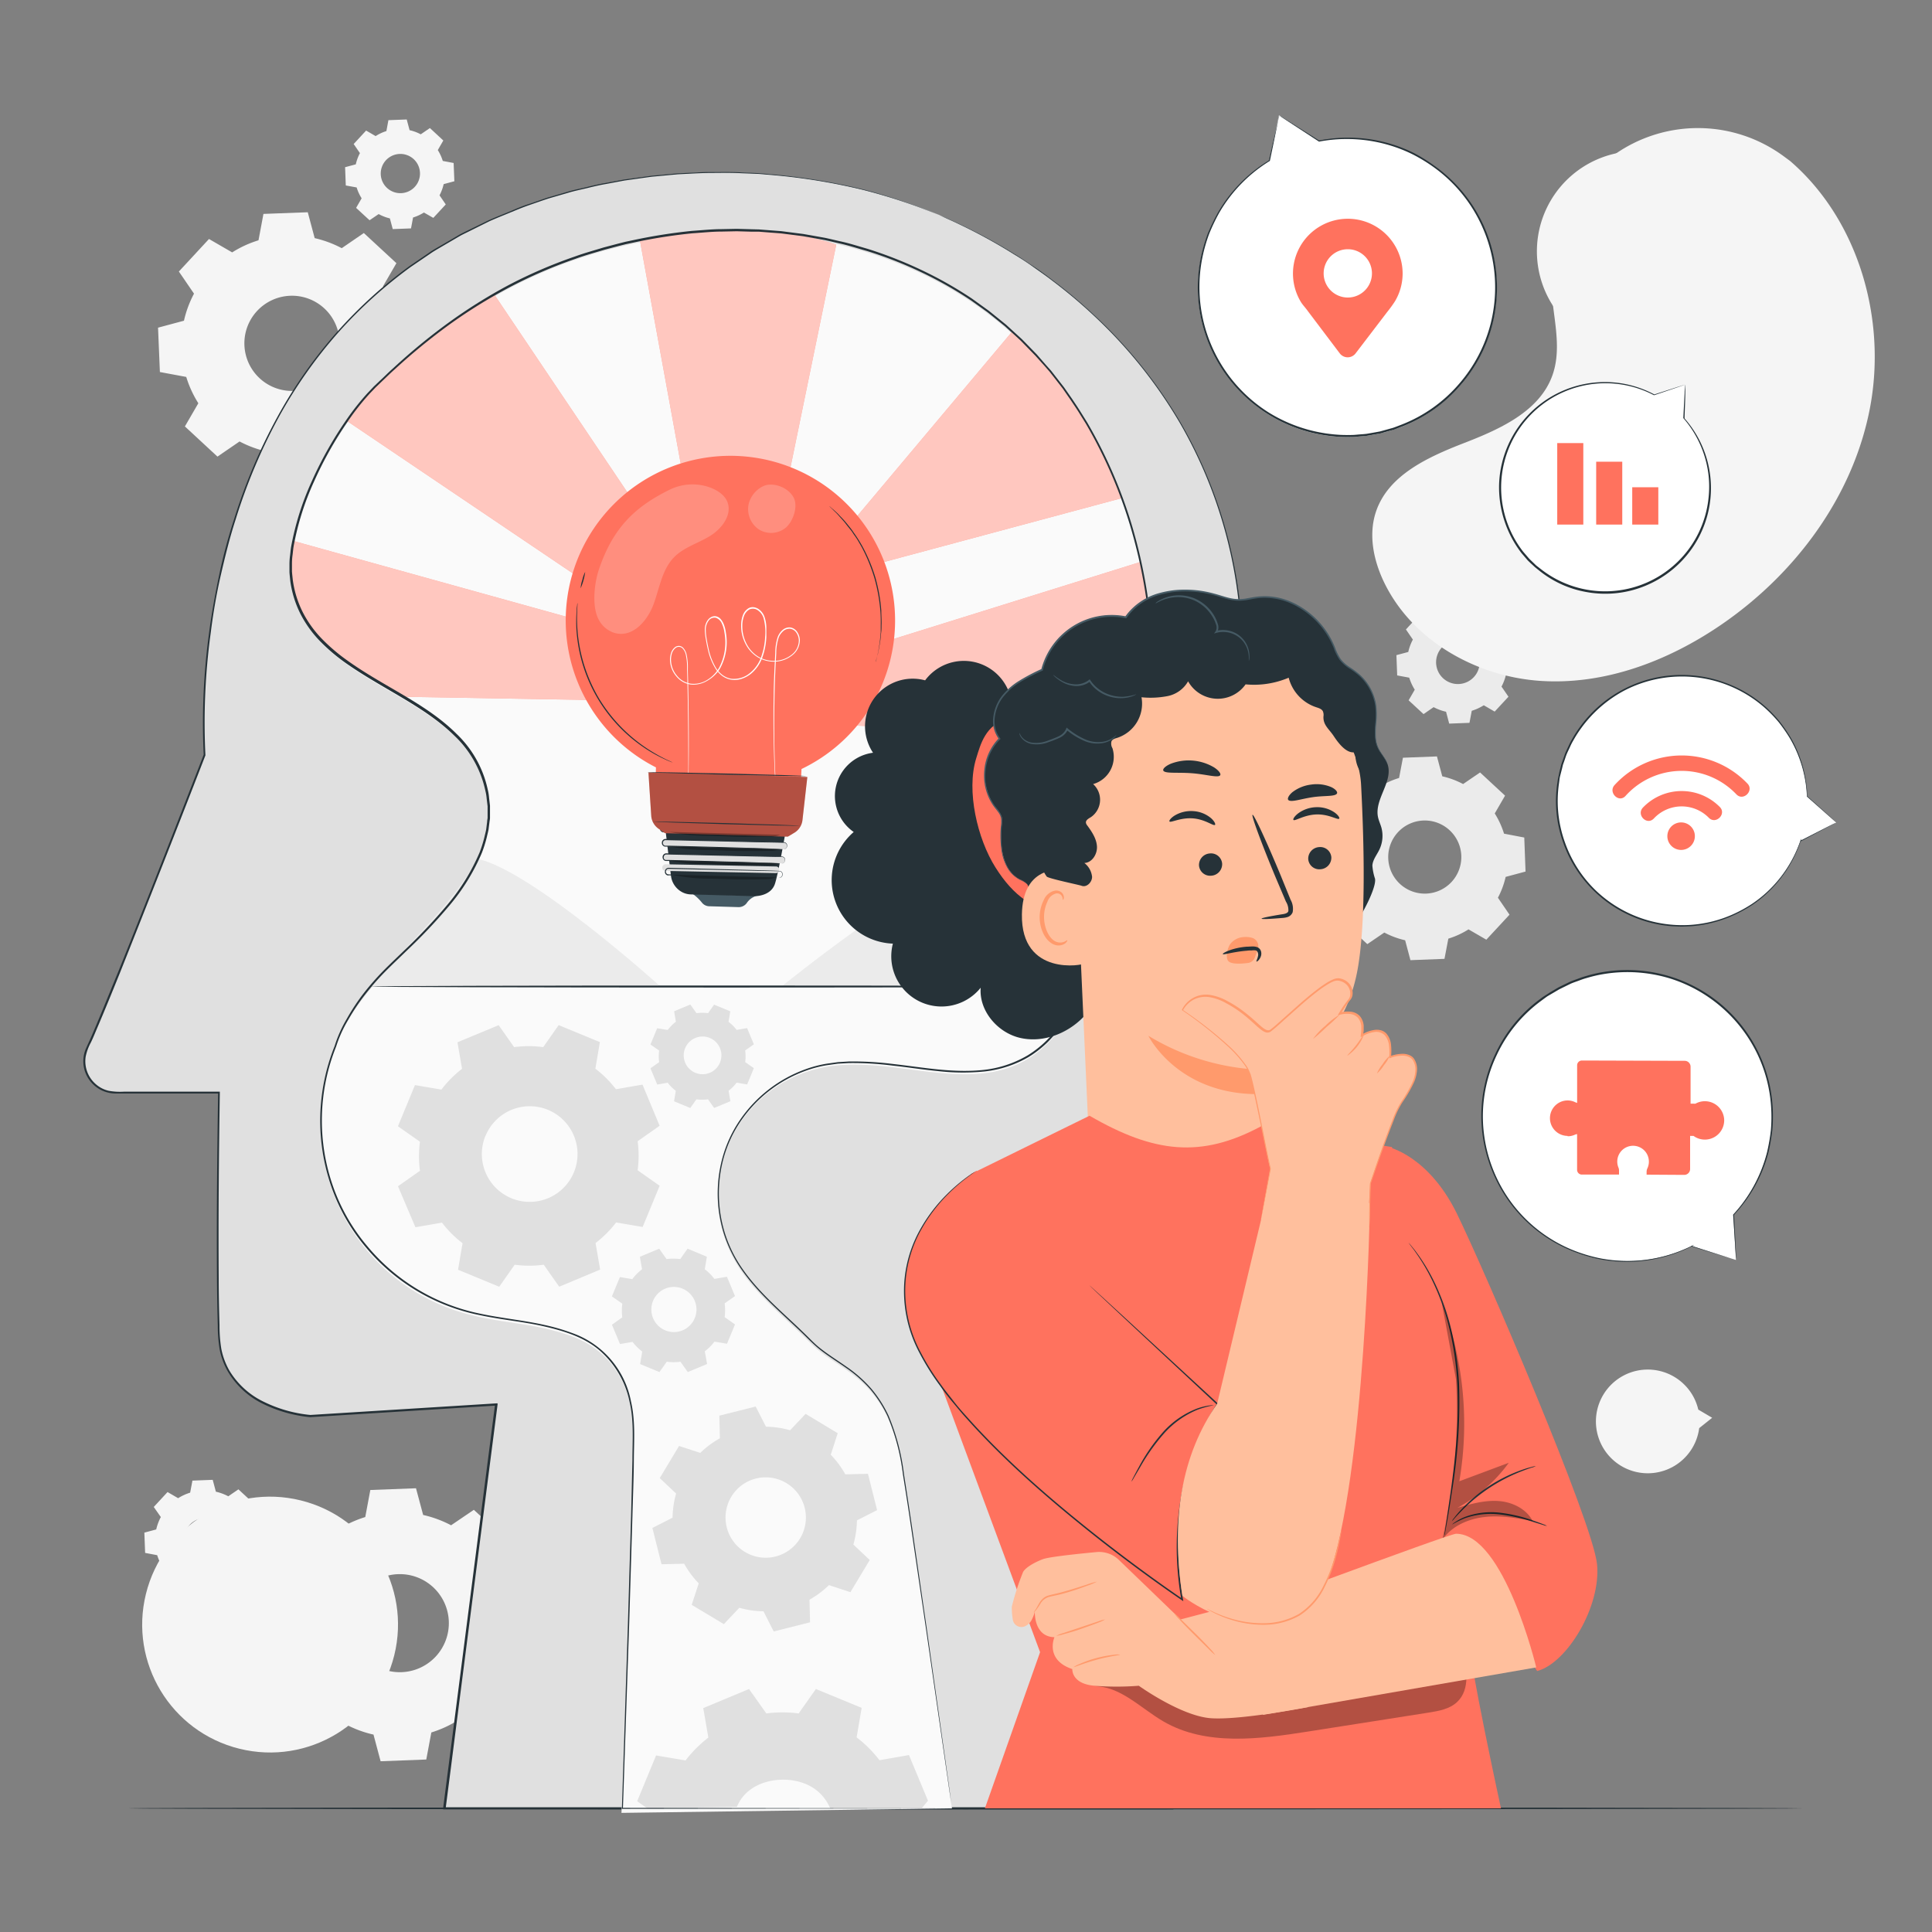 <svg xmlns="http://www.w3.org/2000/svg" viewBox="0 0 500 500"><rect x="0" y="0" width="500" height="500" fill="#808080" stroke="none"/><g id="background-complete"><path d="M451.29,48.34,443.24,48A25.94,25.94,0,1,0,448,56h0Z" style="fill:#f5f5f5"></path><path d="M443.11,366.92l-3.6-2.12a13.27,13.27,0,0,0-3.54-6.39,13.42,13.42,0,1,0,3.78,11.19h0Z" style="fill:#f5f5f5"></path><path d="M370.21,160.64a12.48,12.48,0,0,1,3.11-1.43l.59-3.13,5.24-.2L380,159a13.16,13.16,0,0,1,3.22,1.19l2.61-1.79,3.86,3.57-1.59,2.74a13.13,13.13,0,0,1,1.43,3.12l3.12.58.2,5.25-3.07.82a12.84,12.84,0,0,1-1.19,3.21l1.8,2.62-3.57,3.85L384,182.52a12.85,12.85,0,0,1-3.11,1.43l-.59,3.12-5.25.2-.81-3.07a12.76,12.76,0,0,1-3.22-1.19l-2.61,1.8-3.86-3.57,1.59-2.75a12.85,12.85,0,0,1-1.43-3.11l-3.12-.58-.2-5.25,3.07-.82a12.56,12.56,0,0,1,1.19-3.21l-1.8-2.62,3.57-3.85,2.75,1.59Zm2.94,6.93a5.64,5.64,0,1,0,8-.3A5.64,5.64,0,0,0,373.15,167.57Z" style="fill:#ebebeb"></path><path d="M97.23,35.21A11.51,11.51,0,0,1,100,33.92l.52-2.82,4.74-.18.74,2.77a11.46,11.46,0,0,1,2.89,1.07l2.37-1.62,3.47,3.22-1.43,2.48a11.69,11.69,0,0,1,1.29,2.81l2.81.53.19,4.73-2.77.74a11.93,11.93,0,0,1-1.07,2.9l1.61,2.36-3.22,3.48L109.71,55a11.69,11.69,0,0,1-2.81,1.29l-.53,2.82-4.73.18-.74-2.77A11.39,11.39,0,0,1,98,55.4L95.64,57,92.16,53.8l1.43-2.48a11.69,11.69,0,0,1-1.29-2.81L89.49,48l-.18-4.73,2.77-.74a11.53,11.53,0,0,1,1.07-2.9l-1.62-2.36,3.22-3.48,2.48,1.44Zm2.65,6.26a5.08,5.08,0,1,0,7.19-.28A5.09,5.09,0,0,0,99.88,41.47Z" style="fill:#f5f5f5"></path><path d="M46.1,387.73a12.85,12.85,0,0,1,3.11-1.43l.59-3.12,5.25-.2.82,3.07a12.84,12.84,0,0,1,3.21,1.19l2.62-1.8L65.55,389,64,391.76a12.85,12.85,0,0,1,1.43,3.11l3.12.58.2,5.25-3.07.82a12.56,12.56,0,0,1-1.19,3.21l1.8,2.62-3.57,3.86-2.75-1.59a13.24,13.24,0,0,1-3.11,1.43l-.58,3.12-5.25.2-.82-3.07A12.94,12.94,0,0,1,47,410.11l-2.62,1.8-3.86-3.58,1.59-2.74a13.24,13.24,0,0,1-1.43-3.11l-3.12-.59-.2-5.25,3.07-.82a13.24,13.24,0,0,1,1.19-3.21L39.79,390l3.57-3.86,2.74,1.59Zm2.95,6.94a5.63,5.63,0,1,0,8-.3A5.63,5.63,0,0,0,49.05,394.67Z" style="fill:#f5f5f5"></path><path d="M60.1,65.31a28,28,0,0,1,6.8-3.12l1.28-6.83,11.47-.43,1.79,6.7a28.38,28.38,0,0,1,7,2.6l5.72-3.92,8.43,7.8-3.48,6a28.13,28.13,0,0,1,3.13,6.81l6.82,1.27.44,11.48-6.71,1.79a27.92,27.92,0,0,1-2.6,7l3.92,5.73-7.8,8.42-6-3.48a28.07,28.07,0,0,1-6.8,3.13l-1.28,6.82-11.47.44L69,116.84a28.1,28.1,0,0,1-7-2.59l-5.72,3.92-8.43-7.81,3.48-6a28.31,28.31,0,0,1-3.13-6.81l-6.82-1.27L40.9,84.8,47.61,83a27.92,27.92,0,0,1,2.6-7l-3.92-5.73,7.8-8.42,6,3.47Zm6.43,15.17a12.32,12.32,0,1,0,17.41-.66A12.32,12.32,0,0,0,66.53,80.48Z" style="fill:#f5f5f5"></path><path d="M356.86,203.73a21.21,21.21,0,0,1,5.22-2.39l1-5.24,8.8-.34,1.38,5.15a21.9,21.9,0,0,1,5.39,2l4.39-3,6.47,6-2.67,4.61a21.86,21.86,0,0,1,2.4,5.23l5.24,1,.33,8.81-5.15,1.38a21.5,21.5,0,0,1-2,5.39l3,4.39-6,6.47-4.61-2.67a21.61,21.61,0,0,1-5.22,2.4l-1,5.23-8.81.34-1.37-5.15a21.75,21.75,0,0,1-5.39-2l-4.4,3-6.46-6,2.67-4.61a21.21,21.21,0,0,1-2.4-5.22l-5.24-1-.34-8.81,5.15-1.38a21.46,21.46,0,0,1,2-5.38l-3-4.4,6-6.46,4.61,2.66Zm4.93,11.65a9.46,9.46,0,1,0,13.37-.51A9.45,9.45,0,0,0,361.79,215.38Z" style="fill:#ebebeb"></path><path d="M87.53,395.83a29,29,0,0,1,7-3.22l1.31-7,11.82-.45,1.85,6.91a29.18,29.18,0,0,1,7.23,2.67l5.89-4,8.68,8-3.58,6.19a28.78,28.78,0,0,1,3.22,7l7,1.32.45,11.82-6.91,1.84a29,29,0,0,1-2.67,7.23l4,5.9-8,8.68-6.19-3.58a29.4,29.4,0,0,1-7,3.22l-1.31,7-11.82.45-1.84-6.9a28.89,28.89,0,0,1-7.24-2.68l-5.89,4-8.68-8L78.46,436a29,29,0,0,1-3.22-7l-7-1.31-.45-11.82,6.91-1.85a28.82,28.82,0,0,1,2.68-7.23l-4-5.9,8-8.67,6.18,3.58Zm6.63,15.62a12.69,12.69,0,1,0,17.93-.69A12.69,12.69,0,0,0,94.16,411.45Z" style="fill:#f5f5f5"></path></g><g id="background-simple"><path d="M463.26,41.65l-1.36-1A37.43,37.43,0,0,0,418,39.88a40,40,0,0,0-16.57,33.91c.34,7.75,2.91,15.75.43,23.07-3.23,9.53-13.6,14.17-22.91,17.78s-19.68,8.28-22.86,17.82c-2,6-.6,12.68,2.18,18.38,7.35,15.07,23.93,24.31,40.5,25.38s32.92-5.14,46.6-14.49c19.17-13.1,34.18-33.13,38.57-56.12S481,56.93,463.26,41.65Z" style="fill:#f5f5f5"></path><circle cx="69.9" cy="420.47" r="33.1" transform="translate(-355.07 387.58) rotate(-76.14)" style="fill:#f5f5f5"></circle></g><g id="Table"><path d="M466.84,468c0,.14-97.09.26-216.83.26S33.16,468.16,33.16,468s97.07-.26,216.85-.26S466.84,467.87,466.84,468Z" style="fill:#263238"></path></g><g id="Business"><path d="M436.15,99.58l-8,2.66a27.19,27.19,0,1,0,7.66,6h0Z" style="fill:#fff"></path><path d="M436.15,99.58v.54c0,.39,0,.94,0,1.65,0,1.5-.11,3.69-.2,6.52a.11.11,0,0,1-.11.11l-.06,0h0l.14-.16A27.26,27.26,0,0,1,433.31,147,27.58,27.58,0,0,1,423,152.59a27.14,27.14,0,0,1-12.48.62,26.78,26.78,0,0,1-11.93-5.35l-1.32-1.06L396,145.63l-.6-.58-.55-.64-1.08-1.26a27.92,27.92,0,0,1-5.8-18,27.41,27.41,0,0,1,27.2-26.27,27,27,0,0,1,13,3.22h-.09l6-1.93,1.53-.48.5-.15-.54.2-1.54.53-5.91,2h-.09a27,27,0,0,0-33.85,40.49l1.06,1.24.54.62.59.57,1.19,1.15,1.29,1a26.91,26.91,0,0,0,43.34-18.68,26.36,26.36,0,0,0-.52-8.61,27.26,27.26,0,0,0-6-11.81.1.1,0,0,1,0-.15.11.11,0,0,1,.14,0h0l-.17.08c.15-2.79.26-5,.33-6.44,0-.72.08-1.27.1-1.68S436.15,99.58,436.15,99.58Z" style="fill:#263238"></path><rect x="403.01" y="114.67" width="6.75" height="21.09" style="fill:#FF725E"></rect><rect x="413.09" y="119.49" width="6.75" height="16.27" style="fill:#FF725E"></rect><rect x="422.42" y="126.1" width="6.75" height="9.66" style="fill:#FF725E"></rect></g><g id="wifi-icon"><path d="M475.21,212.89l-7.52-6.72a32.21,32.21,0,0,0-5.71-17.3,32.43,32.43,0,1,0,4,28.8v0Z" style="fill:#fff"></path><path d="M475.21,212.89s-.18.11-.57.31l-1.75.93L466,217.76l-.13.07v-.15h0l.16,0a32.5,32.5,0,0,1-8.62,13.4,31.2,31.2,0,0,1-3.94,3.14,35.64,35.64,0,0,1-4.73,2.62,32.48,32.48,0,0,1-44.17-18.71,31.87,31.87,0,0,1-1.54-15.46l.15-1c.14-.66.27-1.32.41-2l.49-1.91.33-.94.66-1.86c.25-.61.55-1.2.82-1.79a15.12,15.12,0,0,1,.89-1.75,29.78,29.78,0,0,1,2.09-3.27,32.5,32.5,0,0,1,37.72-11.42,32.44,32.44,0,0,1,10.13,6,35.25,35.25,0,0,1,3.77,3.89,41.92,41.92,0,0,1,2.87,4.16,32.33,32.33,0,0,1,4.38,15.29l0,0,5.58,5,1.42,1.3.46.43-.51-.44-1.45-1.28-5.61-4.94,0,0v0A32.29,32.29,0,0,0,463.18,191a41.77,41.77,0,0,0-2.86-4.11,35.68,35.68,0,0,0-3.75-3.85,32.41,32.41,0,0,0-36.21-4.32,32.88,32.88,0,0,0-11.13,9.69,30.19,30.19,0,0,0-2.07,3.24,13.86,13.86,0,0,0-.87,1.72c-.27.59-.57,1.17-.82,1.77s-.43,1.23-.65,1.85l-.33.92-.24,1c-.16.63-.32,1.27-.49,1.91s-.2,1.31-.31,2A31.62,31.62,0,0,0,405,218a32.1,32.1,0,0,0,7.9,12.37,32.44,32.44,0,0,0,24.48,9,32,32,0,0,0,11.3-2.83,35.6,35.6,0,0,0,4.69-2.58,30.87,30.87,0,0,0,3.93-3.1,32.47,32.47,0,0,0,8.63-13.27l.2-.57,0,.6v0l-.12-.08,6.86-3.51c.78-.39,1.37-.7,1.79-.9Z" style="fill:#263238"></path><path d="M438.63,216.41a3.56,3.56,0,1,1-3.54-3.57A3.55,3.55,0,0,1,438.63,216.41Z" style="fill:#FF725E"></path><path d="M428,211.84a9.85,9.85,0,0,1,14.25-.19c1.81,1.83,4.65-1,2.83-2.81a13.88,13.88,0,0,0-19.89.16c-1.77,1.86,1,4.71,2.81,2.84Z" style="fill:#FF725E"></path><path d="M420.67,206a19.54,19.54,0,0,1,28.72-.41c1.8,1.85,4.63-1,2.84-2.81a23.54,23.54,0,0,0-34.37.38c-1.74,1.89,1.06,4.74,2.81,2.84Z" style="fill:#FF725E"></path></g><g id="Puzzle"><path d="M449.26,326.08l-.69-11.67A37.29,37.29,0,0,0,458,295.54a37.55,37.55,0,1,0-20.23,26.93h0Z" style="fill:#fff"></path><path d="M449.26,326.08l-.73-.22-2.19-.66-8.61-2.63-.16-.05.13-.11h0l.11.15A37.29,37.29,0,0,1,414,325.88a40.13,40.13,0,0,1-6-1.71,37.4,37.4,0,0,1-20.83-18.88,38,38,0,0,1-3.8-15.76A37.41,37.41,0,0,1,387,272.71a37,37,0,0,1,11.36-14l.94-.7,2-1.28,2-1.18,1-.5,2.07-1c.7-.3,1.43-.53,2.14-.8a20.2,20.2,0,0,1,2.16-.71,33.43,33.43,0,0,1,4.39-1,37.68,37.68,0,0,1,40.31,21.43,37.46,37.46,0,0,1,3.37,13.25,40.94,40.94,0,0,1-.07,6.28,51.57,51.57,0,0,1-1,5.75,37.4,37.4,0,0,1-8.91,16.15l0-.08c.2,3.81.35,6.73.45,8.72.05,1,.08,1.71.11,2.22l0,.74s0-.27-.06-.78-.09-1.26-.16-2.24c-.13-2-.31-4.87-.56-8.64v0l0,0a37.43,37.43,0,0,0,8.76-16.09,51.11,51.11,0,0,0,1-5.72,40.21,40.21,0,0,0,.05-6.22A37.12,37.12,0,0,0,455,273.21a37.56,37.56,0,0,0-22.83-20,37.93,37.93,0,0,0-17.07-1.14,34.73,34.73,0,0,0-4.34,1,20.45,20.45,0,0,0-2.13.71c-.7.26-1.42.49-2.11.79l-2.05,1-1,.5-1,.59-2,1.17c-.63.44-1.24.91-1.86,1.36a36.64,36.64,0,0,0-11.23,13.8,37,37,0,0,0-3.61,16.61,37.7,37.7,0,0,0,3.74,15.59,37.21,37.21,0,0,0,20.58,18.74,40.69,40.69,0,0,0,6,1.72,37.36,37.36,0,0,0,23.69-3.19l.63-.31-.52.47h0l0-.16,8.51,2.72,2.2.71C449,326,449.26,326.08,449.26,326.08Z" style="fill:#263238"></path><path d="M405.7,294.06a4.33,4.33,0,0,0,1.84-.38,2.24,2.24,0,0,1,.61-.18l0,9.25a1.23,1.23,0,0,0,1.23,1.23l9.62,0v-1.09a1.83,1.83,0,0,0-.15-.73,4.09,4.09,0,1,1,7.87-1.79,4,4,0,0,1-.38,2,2.12,2.12,0,0,0-.2.86V304l9.74.06a1.52,1.52,0,0,0,1.52-1.51l0-8.57h.89a5,5,0,0,0,7.93-4,5,5,0,0,0-7.44-4.35,1.81,1.81,0,0,1-.4,0h-.86l0-9.57a1.52,1.52,0,0,0-1.51-1.52l-26.61-.08a1.24,1.24,0,0,0-1.24,1.23l0,9.74a3.06,3.06,0,0,1-.48-.17,4.49,4.49,0,0,0-2.76-.4,4.59,4.59,0,0,0,.76,9.11Z" style="fill:#FF725E"></path></g><g id="Location"><path d="M331,29.8,328.5,41.52a38.64,38.64,0,1,0,12.89-5h0Z" style="fill:#fff"></path><path d="M331,29.8l.66.4,2,1.26,7.8,4.95a.1.1,0,0,1,0,.15s0,0,0,0h0l-.07-.2a38.55,38.55,0,0,1,18.93,1,37.73,37.73,0,0,1,5.56,2.23A42.85,42.85,0,0,1,371.35,43,38.44,38.44,0,0,1,386.78,67.4,38.92,38.92,0,0,1,386.22,84,38.36,38.36,0,0,1,378,99.67a37.86,37.86,0,0,1-15.08,10.7c-.74.28-1.48.58-2.23.85l-2.3.63-1.14.32-1.16.21-2.32.4c-.78.11-1.56.14-2.34.21a20,20,0,0,1-2.32.11,33.81,33.81,0,0,1-4.62-.24,38.68,38.68,0,0,1-34-32.28,38.7,38.7,0,0,1,.3-14,42.73,42.73,0,0,1,1.8-6.18A51.26,51.26,0,0,1,315.2,55a38.34,38.34,0,0,1,13.24-13.52l-.05.07c.85-3.81,1.51-6.75,2-8.75.22-1,.38-1.7.5-2.22s.18-.73.18-.73,0,.27-.15.78-.27,1.28-.47,2.26c-.41,2-1,4.91-1.8,8.7a.13.13,0,0,1-.05.07A38.36,38.36,0,0,0,315.5,55.12a49.45,49.45,0,0,0-2.56,5.37,41.16,41.16,0,0,0-1.76,6.13A38.41,38.41,0,0,0,328,106.54a38.84,38.84,0,0,0,16.55,5.81,34.33,34.33,0,0,0,4.55.23,17.71,17.71,0,0,0,2.3-.11c.76-.07,1.53-.1,2.3-.2l2.29-.4,1.15-.21,1.12-.31,2.27-.63c.74-.26,1.47-.55,2.2-.83a37.55,37.55,0,0,0,14.88-10.55,38.12,38.12,0,0,0,8.13-15.43,38.51,38.51,0,0,0-5.06-30.59,38.16,38.16,0,0,0-9.56-10A42.06,42.06,0,0,0,365.7,40a37.1,37.1,0,0,0-5.5-2.23,38.68,38.68,0,0,0-18.79-1.13.1.1,0,0,1-.13-.08.11.11,0,0,1,.06-.12h0v.19l-7.66-5-2-1.31Z" style="fill:#263238"></path><path d="M363,70.81A14.19,14.19,0,1,0,336.58,78h0l0,0c.54.92,1.23,1.57,1.91,2.54l8.24,10.91a2.57,2.57,0,0,0,4.1,0L359,80.75A32,32,0,0,0,361,78l0,0h0A14.09,14.09,0,0,0,363,70.81ZM348.81,77a6.25,6.25,0,1,1,6.25-6.25A6.25,6.25,0,0,1,348.81,77Z" style="fill:#FF725E"></path></g><g id="Head"><path d="M243.06,55.63C210,41.65,168.75,41,135.13,53.55c-91,34.07-82.19,141.86-82.19,141.86s-25.28,65.36-30.27,75.67a8.24,8.24,0,0,0-.83,3.58h0A8.12,8.12,0,0,0,30,282.79H56.64s-.74,43.69,0,62.95,23.7,20.73,23.7,20.73l48.13-3L115,468H303.47L283,324.39,314.17,221a163.83,163.83,0,0,0,7.22-37.6C326.5,108.68,277.71,70.28,243.06,55.63Z" style="fill:#e0e0e0"></path><path d="M243.06,55.63C210,41.65,168.75,41,135.13,53.55c-91,34.07-82.19,141.86-82.19,141.86s-25.28,65.36-30.27,75.67a8.24,8.24,0,0,0-.83,3.58h0A8.12,8.12,0,0,0,30,282.79H56.64s-.74,43.69,0,62.95,23.7,20.73,23.7,20.73l48.13-3L115,468H303.47L283,324.39,314.17,221a163.83,163.83,0,0,0,7.22-37.6C326.5,108.68,277.71,70.28,243.06,55.63Z" style="fill:none"></path><path d="M243.06,55.63l1.3.55c.86.37,2.15.92,3.82,1.72a138.6,138.6,0,0,1,14.34,7.81c1.53.92,3.09,2,4.76,3.1s3.37,2.33,5.12,3.68a126.72,126.72,0,0,1,11,9.26,122.43,122.43,0,0,1,22.27,27.84,119.28,119.28,0,0,1,14.6,41.75,150.18,150.18,0,0,1-1.46,52.2q-1.38,6.9-3.4,13.87t-4.24,14.1q-4.32,14.31-8.87,29.43-9.12,30.22-19.16,63.52v-.1c6.25,43.72,13.19,92.25,20.54,143.62l0,.29h-189l0-.29c.43-3.36.9-7,1.37-10.65,4.1-31.89,8.13-63.24,12.07-93.86l.27.29-48.13,3h0a35.38,35.38,0,0,1-12.12-3.41A21.46,21.46,0,0,1,59,355a18.67,18.67,0,0,1-2.17-5.86,37.92,37.92,0,0,1-.47-6.18c-.12-4.1-.18-8.19-.21-12.26-.11-16.27.06-32.26.3-47.94l.24.24H30a8.42,8.42,0,0,1-2.06-.25,8.1,8.1,0,0,1-3.62-1.92,8.31,8.31,0,0,1-2.1-9.42l.82-1.82c.56-1.2,1.07-2.42,1.59-3.64,2.06-4.86,4-9.71,6-14.54,7.76-19.29,15.07-38.05,22.09-56.11v.1a172.47,172.47,0,0,1,1.39-31.65c.67-5.13,1.61-10.15,2.64-15.08s2.34-9.75,3.87-14.43A144.88,144.88,0,0,1,71.8,107.88a120.32,120.32,0,0,1,15.54-22.1,119,119,0,0,1,18.76-17l5-3.41c.82-.59,1.69-1.07,2.55-1.57l2.56-1.49,2.53-1.48c.84-.49,1.73-.88,2.59-1.32L126.47,57c1.72-.77,3.46-1.45,5.17-2.16s3.38-1.45,5.1-2,3.4-1.19,5.08-1.73l5-1.46c1.66-.51,3.34-.82,5-1.23s3.26-.79,4.88-1.06l4.8-.89,4.7-.65,2.31-.32,2.28-.21,4.48-.41,4.36-.21c1.43-.07,2.84-.16,4.23-.13,2.78,0,5.48-.07,8.08.09l3.83.16c1.26.07,2.48.21,3.69.3a156.28,156.28,0,0,1,24.24,4,147.62,147.62,0,0,1,14.5,4.6c3.2,1.26,4.84,1.93,4.84,1.93l-4.87-1.87a150.86,150.86,0,0,0-14.51-4.53,156.79,156.79,0,0,0-24.21-3.95c-1.21-.09-2.44-.23-3.69-.29L192,44.84c-2.6-.16-5.29-.09-8.06-.08-1.39,0-2.8.06-4.23.13l-4.35.22-4.47.42-2.28.21-2.31.32-4.69.66-4.79.9c-1.62.27-3.24.66-4.87,1.06s-3.32.72-5,1.24l-5,1.45c-1.68.55-3.36,1.15-5.07,1.74s-3.38,1.3-5.09,2-3.44,1.39-5.16,2.16l-5.11,2.54c-.86.44-1.74.83-2.58,1.31l-2.53,1.48-2.55,1.49c-.85.5-1.72,1-2.53,1.57l-5,3.4A119.33,119.33,0,0,0,87.6,86a121,121,0,0,0-15.48,22A145.56,145.56,0,0,0,61,134.39c-1.52,4.66-2.71,9.49-3.84,14.39s-2,9.94-2.63,15.05a171.66,171.66,0,0,0-1.37,31.56v.05l0,.05q-10.5,27.1-22.06,56.13c-1.94,4.82-3.92,9.68-6,14.55-.52,1.21-1,2.44-1.59,3.64a13.11,13.11,0,0,0-1.34,3.67,7.85,7.85,0,0,0,2.51,7,7.66,7.66,0,0,0,3.42,1.81,16.18,16.18,0,0,0,4,.23H56.89v.25c-.24,15.68-.4,31.67-.29,47.93,0,4.07.09,8.15.21,12.25a37.54,37.54,0,0,0,.46,6.1,18.51,18.51,0,0,0,2.12,5.7,21,21,0,0,0,9,8.09,34.78,34.78,0,0,0,11.93,3.35h0l48.14-3,.31,0,0,.31c-3.94,30.62-8,62-12.06,93.87-.47,3.65-.94,7.28-1.37,10.64l-.26-.29H303.47l-.24.28c-7.33-51.37-14.25-99.9-20.49-143.62v-.05l0-.05,19.19-63.51q4.57-15.12,8.89-29.42l4.26-14.09q2-7,3.4-13.84a150,150,0,0,0,1.5-52.08,118.87,118.87,0,0,0-14.51-41.67A122.84,122.84,0,0,0,283.3,81.89a128.58,128.58,0,0,0-11-9.27c-1.74-1.35-3.48-2.53-5.1-3.69s-3.22-2.18-4.76-3.1A139.85,139.85,0,0,0,248.15,58c-1.66-.81-3-1.37-3.8-1.75Z" style="fill:#263238"></path><path d="M246.37,468s-11.69-82.53-13.47-91.17c-4.28-20.73-16-22-23-29.09s-15.22-13.23-20-21.95a33.91,33.91,0,0,1,23.61-49.62c17.09-3.15,36.1,6.73,51.39-1.51,9.16-4.93,14.1-15.07,17.91-24.74,10.88-27.57,17.51-57.32,14.94-86.84s-15.05-58.83-37.5-78.17c-23.54-20.28-56.53-28-87.25-23.47S119.15,79,97,100.78c-10.71,10.51-24,36-21.47,50.77,4.69,27.69,45.65,26.8,50.59,54.45,3.11,17.47-11.92,31.91-24.76,44.16C89.15,261.8,86.8,271.44,86.8,271.44A51,51,0,0,0,117.41,339c10.74,3.71,20,2.92,30.66,6.87s15.69,13.28,15.87,24.65c.18,11.15-3.1,98.65-3.1,98.65Z" style="fill:#fafafa"></path><path d="M181.24,376a23.6,23.6,0,0,1,5.07-3.77l-.14-5.86,9.4-2.36,2.66,5.22a23.93,23.93,0,0,1,6.25.92l4-4.24,8.32,5L215,376.49a23.69,23.69,0,0,1,3.77,5.07l5.86-.14,2.36,9.4-5.22,2.65a24,24,0,0,1-.92,6.26l4.24,4-5,8.32-5.56-1.82A24.29,24.29,0,0,1,209.5,414l.14,5.85-9.4,2.37L197.58,417a23.5,23.5,0,0,1-6.25-.91l-4,4.24-8.32-5,1.82-5.56a24,24,0,0,1-3.77-5.08l-5.86.14-2.36-9.4,5.22-2.65a23.93,23.93,0,0,1,.92-6.25l-4.24-4,5-8.32,5.57,1.82Zm8,11.4a10.4,10.4,0,1,0,14.26-3.59A10.39,10.39,0,0,0,189.21,387.44Z" style="fill:#e0e0e0"></path><path d="M114.27,281.94a28.52,28.52,0,0,1,5.31-5.33l-1.19-6.87,10.66-4.43,4,5.69a27.92,27.92,0,0,1,7.53,0l4-5.7,10.67,4.4-1.17,6.87a28.21,28.21,0,0,1,5.32,5.32l6.88-1.19,4.43,10.65-5.69,4a28.26,28.26,0,0,1,0,7.52l5.7,4-4.4,10.67-6.87-1.17a28.57,28.57,0,0,1-5.32,5.33l1.19,6.87L144.72,333l-4-5.69a28.26,28.26,0,0,1-7.52,0l-4,5.7-10.66-4.4,1.17-6.87a28.27,28.27,0,0,1-5.33-5.32l-6.87,1.19L103,307l5.69-4a27.84,27.84,0,0,1,0-7.52l-5.7-4,4.4-10.66,6.87,1.17Zm11.37,12a12.38,12.38,0,1,0,16.16-6.72A12.37,12.37,0,0,0,125.64,294Z" style="fill:#e0e0e0"></path><path d="M163.66,331a12.92,12.92,0,0,1,2.5-2.51l-.56-3.24,5-2.09,1.9,2.69a13.18,13.18,0,0,1,3.55,0l1.89-2.69,5,2.08-.55,3.24a13.15,13.15,0,0,1,2.5,2.5l3.24-.56,2.09,5-2.68,1.9a13.61,13.61,0,0,1,0,3.55l2.68,1.89-2.07,5-3.24-.55a13.56,13.56,0,0,1-2.51,2.51L183,353l-5,2.09-1.9-2.68a13.11,13.11,0,0,1-3.54,0l-1.9,2.68-5-2.07.55-3.24a13.21,13.21,0,0,1-2.51-2.5l-3.24.56-2.09-5,2.68-1.91a13.53,13.53,0,0,1,0-3.54l-2.69-1.89,2.08-5,3.24.55Zm5.35,5.67a5.84,5.84,0,1,0,7.62-3.17A5.84,5.84,0,0,0,169,336.67Z" style="fill:#e0e0e0"></path><path d="M235.24,454.21l-7.63,1.33a31.56,31.56,0,0,0-5.92-5.91L223,442l-11.85-4.89-4.46,6.33a31.62,31.62,0,0,0-8.36,0l-4.48-6.32L182,442.05l1.32,7.64a31.75,31.75,0,0,0-5.9,5.91l-7.63-1.29-4.89,11.84,2.64,1.87,23.16-.4c2.89-7,11.83-8.2,17.31-6.12a11.61,11.61,0,0,1,6.85,6.52H238.5l1.66-2Z" style="fill:#e0e0e0"></path><path d="M172.83,266.52a11.23,11.23,0,0,1,2.09-2.1l-.46-2.71,4.2-1.74,1.59,2.24a10.87,10.87,0,0,1,3,0L184.8,260l4.2,1.73-.46,2.71a11.29,11.29,0,0,1,2.1,2.1l2.71-.47,1.75,4.2-2.25,1.59a10.94,10.94,0,0,1,0,3l2.25,1.58-1.74,4.21-2.71-.46a11.23,11.23,0,0,1-2.09,2.1l.46,2.71-4.2,1.74-1.59-2.24a10.87,10.87,0,0,1-3,0l-1.59,2.25-4.2-1.74.46-2.7a11.29,11.29,0,0,1-2.1-2.1l-2.71.47-1.75-4.2,2.25-1.59a10.94,10.94,0,0,1,0-3l-2.25-1.58,1.74-4.21,2.71.46Zm4.48,4.75a4.88,4.88,0,1,0,6.38-2.65A4.88,4.88,0,0,0,177.31,271.27Z" style="fill:#e0e0e0"></path><path d="M123.71,222.3c-6.68,11.38-17.58,21.55-27.85,33h75.05S137.85,225.44,123.71,222.3Z" style="fill:#ebebeb"></path><path d="M284.49,245c-.07-.71-23.92-22.78-35.84-20.13s-46.13,30.23-46.13,30.23l77.78.17Z" style="fill:#ebebeb"></path><path d="M95.86,255.31c0-.14,41.29-.26,92.21-.26s92.23.12,92.23.26-41.28.26-92.23.26S95.86,255.45,95.86,255.31Z" style="fill:#263238"></path><path d="M97,100.1c-.59.57-1.18,1.19-1.77,1.85-.9,1-1.71,2-2.41,2.84-1,1.29-2,2.67-3.06,4.13l78.08,52.69,11.27-9.3L127.88,76.16A153.17,153.17,0,0,0,97,100.1Z" style="fill:#FF725E"></path><path d="M97,100.1c-.59.57-1.18,1.19-1.77,1.85-.9,1-1.71,2-2.41,2.84-1,1.29-2,2.67-3.06,4.13l78.08,52.69,11.27-9.3L127.88,76.16A153.17,153.17,0,0,0,97,100.1Z" style="fill:#fff;opacity:0.6"></path><path d="M75.52,150.87c2.61,15.37,16.39,21.94,29,29.46l58.1,1,1.93-16.72L75.94,140A31.25,31.25,0,0,0,75.52,150.87Z" style="fill:#FF725E"></path><path d="M75.52,150.87c2.61,15.37,16.39,21.94,29,29.46l58.1,1,1.93-16.72L75.94,140A31.25,31.25,0,0,0,75.52,150.87Z" style="fill:#fff;opacity:0.6"></path><path d="M177.75,60.19c-1.57.17-3.14.36-4.7.59-2.54.37-5,.83-7.46,1.32l14.25,78L200,143.23l16.41-79.88C204.49,59.07,188.59,59.31,177.75,60.19Z" style="fill:#FF725E"></path><path d="M177.75,60.19c-1.57.17-3.14.36-4.7.59-2.54.37-5,.83-7.46,1.32l14.25,78L200,143.23l16.41-79.88C204.49,59.07,188.59,59.31,177.75,60.19Z" style="fill:#fff;opacity:0.6"></path><path d="M219.62,147.9l70.75-19c-6-16.41-15.48-31.45-28.39-43.12l-46.56,55.43Z" style="fill:#FF725E"></path><path d="M219.62,147.9l70.75-19c-6-16.41-15.48-31.45-28.39-43.12l-46.56,55.43Z" style="fill:#fff;opacity:0.6"></path><path d="M297.8,162.42a132.78,132.78,0,0,0-2.61-17L217,169.82l-7.26,17.45,87.79,3.81A156.77,156.77,0,0,0,297.8,162.42Z" style="fill:#FF725E"></path><path d="M297.8,162.42a132.78,132.78,0,0,0-2.61-17L217,169.82l-7.26,17.45,87.79,3.81A156.77,156.77,0,0,0,297.8,162.42Z" style="fill:#fff;opacity:0.6"></path><path d="M246.37,468l-85.29.13h-.14V468c.47-14.35,1-30.41,1.57-48q.39-13.22.81-27.55.18-7.17.35-14.61c0-4.95.43-10.05-.74-15.05a24,24,0,0,0-7.65-13.21c-4-3.5-9.3-5.14-14.58-6.34s-10.88-1.68-16.41-2.86A51.54,51.54,0,0,1,94.85,323a49.59,49.59,0,0,1-9-15.6,52,52,0,0,1,.75-36.68v0a33.33,33.33,0,0,1,3.12-7A55.44,55.44,0,0,1,94,257.21a69.8,69.8,0,0,1,5.14-5.9c1.84-1.87,3.76-3.66,5.65-5.5a141.11,141.11,0,0,0,10.92-11.58,53.65,53.65,0,0,0,8.44-13.69,33.32,33.32,0,0,0,1.21-3.87c.15-.66.33-1.32.46-2l.25-2c0-.34.09-.68.12-1v-1l0-2-.24-2a12.51,12.51,0,0,0-.33-2,27.54,27.54,0,0,0-8-14.24c-4-3.95-8.76-7-13.62-9.9s-9.91-5.67-14.61-9a47.41,47.41,0,0,1-6.62-5.65,29.33,29.33,0,0,1-5.08-7.14,27.15,27.15,0,0,1-2.57-8.42c-.07-.74-.16-1.48-.21-2.22l0-2.22a16.44,16.44,0,0,1,.17-2.21c.09-.73.14-1.48.27-2.21a71.85,71.85,0,0,1,5.38-17,97.92,97.92,0,0,1,8.82-15.67,64.94,64.94,0,0,1,5.63-7.12l1.57-1.65,1.65-1.57c1.11-1,2.17-2.12,3.32-3.12A155.58,155.58,0,0,1,116,83.57a134.68,134.68,0,0,1,15.65-9.8,123.84,123.84,0,0,1,17.09-7.37c2.45-.9,5-1.59,7.46-2.35l3.78-1,1.9-.48,1.9-.4a140.38,140.38,0,0,1,15.33-2.42c2.57-.16,5.14-.45,7.71-.45l3.85-.08,3.85.11,1.92.05,1.91.15,3.83.29,3.79.49,1.9.24,1.88.33,3.75.67c1.24.26,2.48.57,3.71.85,2.49.51,4.89,1.31,7.33,2a108.19,108.19,0,0,1,14,5.51,101.31,101.31,0,0,1,13,7.37l3,2.16c.5.37,1,.71,1.5,1.09l1.45,1.17,2.88,2.33,2.73,2.5,1.37,1.25,1.29,1.32,2.57,2.64,2.41,2.77L272,95.91l1.12,1.44,2.25,2.89,2.09,3,1,1.5c.34.5.65,1,1,1.54l1.92,3.08a122.86,122.86,0,0,1,11.46,26.27,134,134,0,0,1,5.2,27.58,159,159,0,0,1-.24,27.44,196.83,196.83,0,0,1-4.47,26.4A235.58,235.58,0,0,1,285.84,242c-3,8-5.85,16.06-10.68,22.91a38.28,38.28,0,0,1-4,4.77,28.47,28.47,0,0,1-4.87,3.82,28.87,28.87,0,0,1-11.53,3.8,56.3,56.3,0,0,1-12-.1c-3.94-.38-7.81-1-11.66-1.41a80.53,80.53,0,0,0-11.46-.67l-2.82.16-2.79.39a30,30,0,0,0-5.4,1.4,34.48,34.48,0,0,0-16.95,13.11,32.36,32.36,0,0,0-4.41,9.53,34.73,34.73,0,0,0,.54,20.08,34,34,0,0,0,4.44,8.73c3.73,5.31,8.49,9.56,13,13.78,1.13,1.05,2.23,2.11,3.32,3.17s2.12,2.15,3.26,3.1c2.3,1.89,4.82,3.42,7.19,5.1a34,34,0,0,1,6.43,5.67,31.66,31.66,0,0,1,4.49,7,56.39,56.39,0,0,1,4,15.16c.79,5,1.51,9.78,2.19,14.38,1.33,9.2,2.55,17.61,3.65,25.17,2.14,15.13,3.8,26.88,4.93,34.85.55,4,1,7,1.25,9.07s.39,2.91.41,3.09c-.1-.71-2.43-16.78-6.79-47q-1.67-11.34-3.7-25.16-1-6.9-2.21-14.38a55.66,55.66,0,0,0-4-15.08,31.68,31.68,0,0,0-4.44-6.9,33.84,33.84,0,0,0-6.39-5.62c-2.36-1.67-4.89-3.19-7.21-5.11-1.16-1-2.22-2.05-3.29-3.11s-2.19-2.11-3.31-3.16c-4.47-4.21-9.25-8.46-13-13.82a34.85,34.85,0,0,1-4.49-8.81,35,35,0,0,1-.56-20.3,32.62,32.62,0,0,1,4.45-9.65,34.87,34.87,0,0,1,17.13-13.27,30.74,30.74,0,0,1,5.47-1.42l2.82-.39,2.85-.17a82.69,82.69,0,0,1,11.52.66c7.69.86,15.55,2.4,23.52,1.5A28.41,28.41,0,0,0,266,273.1a27.46,27.46,0,0,0,4.79-3.76,38.09,38.09,0,0,0,4-4.7c4.77-6.79,7.65-14.82,10.61-22.82a237,237,0,0,0,7.52-24.89,196,196,0,0,0,4.44-26.33,159,159,0,0,0,.24-27.36,134.14,134.14,0,0,0-5.2-27.47A122.11,122.11,0,0,0,281,109.61l-1.91-3.07c-.33-.51-.64-1-1-1.53l-1-1.49-2.08-3-2.23-2.87-1.13-1.44-1.19-1.37L268,92.1l-2.55-2.62-1.29-1.32-1.35-1.24-2.72-2.48-2.87-2.32L255.82,81c-.48-.38-1-.72-1.49-1.09l-3-2.14a101.08,101.08,0,0,0-12.95-7.34,105.25,105.25,0,0,0-14-5.47c-2.42-.67-4.81-1.47-7.29-2-1.23-.28-2.46-.58-3.69-.84l-3.74-.67-1.87-.33-1.89-.24-3.78-.48-3.8-.29-1.91-.15-1.91,0-3.83-.11-3.83.08c-2.57,0-5.12.29-7.68.45a137.29,137.29,0,0,0-15.27,2.41l-1.9.4-1.88.47-3.77,1c-2.48.75-5,1.43-7.43,2.33a122.19,122.19,0,0,0-17,7.34A133.76,133.76,0,0,0,116.3,84a157.58,157.58,0,0,0-14.12,11.56c-1.15,1-2.21,2.08-3.31,3.11l-1.64,1.57-1.56,1.63a65.29,65.29,0,0,0-5.58,7.06,96.19,96.19,0,0,0-8.78,15.59A70.88,70.88,0,0,0,76,141.34c-.13.73-.18,1.46-.27,2.18a16,16,0,0,0-.17,2.18l0,2.19c.05.72.14,1.44.21,2.16a26.47,26.47,0,0,0,2.52,8.26,28.45,28.45,0,0,0,5,7,47.18,47.18,0,0,0,6.55,5.59c4.66,3.35,9.68,6.1,14.57,9s9.71,6,13.72,10a28.07,28.07,0,0,1,8.11,14.49,12.82,12.82,0,0,1,.33,2.06l.24,2.07v3.13c0,.34-.08.68-.12,1l-.26,2.06c-.13.67-.31,1.34-.46,2a33.36,33.36,0,0,1-1.24,3.94,53.3,53.3,0,0,1-8.52,13.81,138.93,138.93,0,0,1-11,11.62c-1.89,1.84-3.81,3.64-5.64,5.49a67.41,67.41,0,0,0-5.11,5.86,54,54,0,0,0-4.29,6.39A32.31,32.31,0,0,0,87,270.81v0h0a51.58,51.58,0,0,0-.76,36.36,49.29,49.29,0,0,0,8.92,15.46A51.29,51.29,0,0,0,124.37,340c5.5,1.17,11,1.67,16.41,2.87a53.57,53.57,0,0,1,7.84,2.32A23.39,23.39,0,0,1,163.3,362.7c1.18,5.07.77,10.19.74,15.13s-.25,9.84-.37,14.62q-.43,14.32-.83,27.55c-.6,17.61-1.14,33.67-1.63,48l-.13-.13Z" style="fill:#263238"></path><path d="M231.63,161.82a42.62,42.62,0,1,0-61.87,36.78c-.15,5.05-.31,10.75-.31,10.75l37.34,1.08s.4-6,.64-11.41A42.61,42.61,0,0,0,231.63,161.82Z" style="fill:#FF725E"></path><path d="M201.2,210.26s0-.18-.06-.53-.07-.88-.13-1.55c-.11-1.37-.25-3.39-.39-6-.28-5.21-.57-12.75-.39-22.07,0-2.33.11-4.78.22-7.32.06-1.27.13-2.56.19-3.89a13.35,13.35,0,0,1,.62-4,4.46,4.46,0,0,1,1.17-1.76,2.74,2.74,0,0,1,2-.77,2.59,2.59,0,0,1,1.86,1.14,4.07,4.07,0,0,1,.71,2.11,5,5,0,0,1-1.95,3.95,7.51,7.51,0,0,1-4.26,1.65,8.17,8.17,0,0,1-4.57-1.06,8.57,8.57,0,0,1-3.28-3.52,10.17,10.17,0,0,1-1.14-4.77,7.63,7.63,0,0,1,.4-2.49,3.52,3.52,0,0,1,1.57-2,2.21,2.21,0,0,1,1.31-.23,2.9,2.9,0,0,1,1.24.48,4,4,0,0,1,1.55,2.08,8.89,8.89,0,0,1,.46,2.56c0,.86,0,1.73,0,2.6a18,18,0,0,1-1,5.16,9.7,9.7,0,0,1-3,4.36,7.89,7.89,0,0,1-2.37,1.28,5.8,5.8,0,0,1-2.68.24,5.43,5.43,0,0,1-2.45-1.05,7.27,7.27,0,0,1-1.77-2,15.83,15.83,0,0,1-1.87-4.83c-.2-.83-.36-1.67-.5-2.5a15.43,15.43,0,0,1-.28-2.54,4.2,4.2,0,0,1,.71-2.45,2.62,2.62,0,0,1,1-.87,1.86,1.86,0,0,1,1.31-.14,2.22,2.22,0,0,1,1.09.7,4.84,4.84,0,0,1,.68,1.07,8.77,8.77,0,0,1,.65,2.38,14.27,14.27,0,0,1-1.47,9.26A9.17,9.17,0,0,1,183,176.2a6.89,6.89,0,0,1-4.35.94A5.9,5.9,0,0,1,175,175a6.72,6.72,0,0,1-1.59-3.87,5.5,5.5,0,0,1,.24-2.06,3.08,3.08,0,0,1,1.18-1.67,1.69,1.69,0,0,1,1-.23,1.62,1.62,0,0,1,.93.44,3.68,3.68,0,0,1,.92,1.74,15,15,0,0,1,.33,3.74c0,1.22.06,2.41.08,3.58.19,9.32.21,16.86.13,22.07,0,2.61-.11,4.63-.16,6,0,.68-.06,1.2-.08,1.56l0,.53s0-.18,0-.53,0-.88.05-1.56c0-1.37.08-3.39.1-6,0-5.21,0-12.75-.23-22.07,0-1.16-.05-2.35-.08-3.57a15.2,15.2,0,0,0-.34-3.68,3.46,3.46,0,0,0-.85-1.63,1.36,1.36,0,0,0-1.67-.18,2.92,2.92,0,0,0-1.08,1.54,5.38,5.38,0,0,0-.21,2,6.46,6.46,0,0,0,1.53,3.72,5.62,5.62,0,0,0,3.57,2.06,6.57,6.57,0,0,0,4.17-.91,8.91,8.91,0,0,0,3.13-3.15,14,14,0,0,0,1.43-9.08,8.19,8.19,0,0,0-.63-2.29,2.7,2.7,0,0,0-1.58-1.61,1.85,1.85,0,0,0-2,.89,3.86,3.86,0,0,0-.64,2.28,14.25,14.25,0,0,0,.27,2.49c.14.83.3,1.66.49,2.48a16.1,16.1,0,0,0,1.84,4.74,6.94,6.94,0,0,0,1.69,1.89,5.35,5.35,0,0,0,2.32,1,6.41,6.41,0,0,0,4.81-1.47,9.29,9.29,0,0,0,2.94-4.22,17.29,17.29,0,0,0,1-5.07,13.91,13.91,0,0,0-.42-5,3.76,3.76,0,0,0-1.43-1.93,2.17,2.17,0,0,0-2.24-.23,3.24,3.24,0,0,0-1.43,1.84,7.16,7.16,0,0,0-.38,2.39,9.89,9.89,0,0,0,1.1,4.64,8.3,8.3,0,0,0,3.16,3.4,7.87,7.87,0,0,0,4.41,1,7.25,7.25,0,0,0,4.11-1.58,4.68,4.68,0,0,0,1.85-3.72,3.8,3.8,0,0,0-.66-2,2.33,2.33,0,0,0-1.66-1,2.51,2.51,0,0,0-1.82.71,4.17,4.17,0,0,0-1.1,1.65,13.23,13.23,0,0,0-.61,3.94c-.07,1.32-.13,2.61-.2,3.88q-.18,3.81-.24,7.31c-.21,9.32,0,16.86.29,22.06.12,2.6.25,4.62.33,6,.05.68.08,1.2.1,1.56Z" style="fill:#fff"></path><path d="M174.09,197.34a2.53,2.53,0,0,1-.49-.18c-.32-.13-.8-.3-1.39-.59a36.84,36.84,0,0,1-4.86-2.65,39.83,39.83,0,0,1-18.12-30.33,36.72,36.72,0,0,1,0-5.53c0-.66.11-1.16.14-1.5a2.22,2.22,0,0,1,.08-.52,4.05,4.05,0,0,1,0,.52c0,.35-.07.85-.08,1.5A41,41,0,0,0,155,180.73a41,41,0,0,0,12.48,13,43.5,43.5,0,0,0,4.79,2.74c.58.29,1.05.48,1.36.63Z" style="fill:#263238"></path><path d="M151.45,148a15.88,15.88,0,0,1-1.18,4.25,7.83,7.83,0,0,1,.44-2.17A8.13,8.13,0,0,1,151.45,148Z" style="fill:#263238"></path><path d="M226.63,171.58a2.72,2.72,0,0,1,.08-.45c.08-.32.17-.74.3-1.26.06-.28.13-.58.21-.91s.12-.71.19-1.1c.12-.79.31-1.68.37-2.69q.08-.75.15-1.56c0-.55,0-1.12,0-1.71a37.5,37.5,0,0,0-.09-3.77,44.63,44.63,0,0,0-1.53-8.48,43.85,43.85,0,0,0-3.27-8c-.66-1.15-1.26-2.26-2-3.22-.33-.49-.63-1-1-1.41l-1-1.25c-.59-.81-1.23-1.46-1.75-2.06-.27-.3-.51-.58-.75-.83s-.47-.45-.67-.65l-.93-.91a3.27,3.27,0,0,1-.31-.33,1.9,1.9,0,0,1,.35.29c.25.22.57.5,1,.87l.69.63c.25.24.5.52.77.81a24.47,24.47,0,0,1,1.8,2c.32.4.65.81,1,1.25s.64.92,1,1.41a36.76,36.76,0,0,1,2,3.23,43,43,0,0,1,3.32,8,43.7,43.7,0,0,1,1.52,8.55c0,1.34.13,2.61.06,3.79,0,.6,0,1.17-.07,1.72s-.12,1.08-.17,1.58c-.08,1-.29,1.9-.42,2.69-.08.39-.14.76-.21,1.1s-.17.63-.25.91c-.14.52-.26.93-.35,1.25A2.62,2.62,0,0,1,226.63,171.58Z" style="fill:#263238"></path><g style="opacity:0.2"><path d="M188.26,129.93c-.69-1.81-2.63-3.17-5-3.94a13.39,13.39,0,0,0-10.12.83c-9.27,4.57-14.62,10.23-18.11,20.46-1.18,3.46-1.88,9.22-.27,12.7a7,7,0,0,0,4.08,3.76c4.77,1.53,8.72-3,10.34-7.46,1.51-4.12,2.15-8.81,5.2-12,2.51-2.6,6.19-3.64,9.28-5.51S189.54,133.31,188.26,129.93Z" style="fill:#fff"></path></g><g style="opacity:0.2"><path d="M205.39,128.76c-1.49-2.77-5.41-4-7.74-3a7,7,0,0,0-3.89,4.65,6.34,6.34,0,0,0,2.63,6.6,6,6,0,0,0,7-.47C205.32,134.84,206.58,131,205.39,128.76Z" style="fill:#fff"></path></g><g id="2ggvdetif"><path d="M179.23,231.31a11.87,11.87,0,0,1,2.38,2.23,2.48,2.48,0,0,0,1.95,1l7.52.22a2.57,2.57,0,0,0,2.14-1,4.64,4.64,0,0,1,2.62-1.93Z" style="fill:#455a64"></path></g><path d="M171.69,210.16c0,.15,1.4,11.93,1.95,16.44a5.53,5.53,0,0,0,3,4.34,5.07,5.07,0,0,0,2.13.53l16.43.46s4.3.13,5.37-3.25c1.13-3.56,3.46-17.61,3.46-17.61Z" style="fill:#263238"></path><rect x="186.48" y="210.78" width="1.72" height="30.27" rx="0.81" transform="matrix(0.02, -1, 1, 0.02, -43.13, 407.64)" style="fill:#e0e0e0"></rect><path d="M201.64,227.13a.87.87,0,0,0,.56-.24.84.84,0,0,0,.24-.68.8.8,0,0,0-.58-.72c-1.56-.06-3.87-.07-6.7-.14l-22.12-.5a.66.66,0,0,0-.57.29.68.68,0,0,0-.11.31,1,1,0,0,0,0,.34.68.68,0,0,0,.44.46,4.22,4.22,0,0,0,.75.05l3.1.08,5.88.15,9.94.28,6.7.21,1.83.07.47,0,.16,0h-2.46l-6.7-.13-9.95-.21-5.87-.14-3.11-.07h-.39a1.38,1.38,0,0,1-.44,0,1,1,0,0,1-.61-.65,1.17,1.17,0,0,1,0-.45,1,1,0,0,1,.16-.44,1,1,0,0,1,.81-.41l22.12.58c2.83.1,5.11.13,6.71.24a.87.87,0,0,1,.64.82.9.9,0,0,1-.28.72A.7.7,0,0,1,201.64,227.13Z" style="fill:#263238"></path><rect x="186.59" y="206.48" width="1.72" height="31.49" rx="0.81" transform="translate(-39.33 404.14) rotate(-88.59)" style="fill:#e0e0e0"></rect><path d="M202.35,223.45a.87.87,0,0,0,.58-.26.84.84,0,0,0,.21-.71.77.77,0,0,0-.66-.69l-7-.13-23-.52a.68.68,0,0,0-.59.31.75.75,0,0,0-.1.32.81.81,0,0,0,0,.36.65.65,0,0,0,.49.43c.23,0,.54,0,.8,0l3.23.08,6.1.16,10.33.29,7,.21,1.89.08.49,0,.17,0s-.06,0-.17,0h-.49l-1.89,0-7-.13-10.33-.22-6.1-.14-3.23-.08a8.39,8.39,0,0,1-.84,0,.93.93,0,0,1-.7-.61,1.06,1.06,0,0,1-.06-.46,1,1,0,0,1,.15-.46,1,1,0,0,1,.83-.44l23,.6c2.94.09,5.31.16,7,.23a.86.86,0,0,1,.74.78.91.91,0,0,1-.26.76A.72.72,0,0,1,202.35,223.45Z" style="fill:#263238"></path><path d="M202.84,219.76,172.22,219a.82.82,0,0,1-.8-.84v-.09a.81.81,0,0,1,.83-.79l30.62.76a.82.82,0,0,1,.8.83V219A.82.82,0,0,1,202.84,219.76Z" style="fill:#e0e0e0"></path><path d="M202.84,219.76a.81.81,0,0,0,.59-.27.88.88,0,0,0,.2-.73.77.77,0,0,0-.72-.66l-7.13-.13-23.52-.54a.67.67,0,0,0-.6.33.63.63,0,0,0-.09.33.69.69,0,0,0,.05.36.66.66,0,0,0,.53.41c.25,0,.55,0,.83,0l3.3.08,6.25.16,10.57.3,7.13.22,1.94.07.5,0h.17s-.06,0-.17,0h-.5l-1.94,0-7.13-.13-10.58-.23-6.25-.15-3.3-.07-.86,0a1,1,0,0,1-.75-.58,1,1,0,0,1-.07-.47.9.9,0,0,1,.14-.48.94.94,0,0,1,.84-.46l23.52.62,7.13.22a.87.87,0,0,1,.79.76.91.91,0,0,1-.24.78A.69.69,0,0,1,202.84,219.76Z" style="fill:#263238"></path><rect x="186.8" y="198.08" width="1.72" height="33.5" rx="0.81" transform="translate(-31.74 397.13) rotate(-88.59)" style="fill:#e0e0e0"></rect><path d="M203.57,216.08a.84.84,0,0,0,.6-.28.88.88,0,0,0,.18-.77.77.77,0,0,0-.81-.61l-7.39-.14-24.41-.56a.67.67,0,0,0-.61.35.86.86,0,0,0,0,.72.68.68,0,0,0,.59.37l.88,0,3.42.09,6.48.17,11,.3,7.4.22,2,.08.52,0,.18,0h-.7l-2,0-7.39-.14-11-.24-6.48-.15-3.43-.08-.87,0a1,1,0,0,1-.84-.52,1.09,1.09,0,0,1-.1-.5,1,1,0,0,1,.12-.49,1,1,0,0,1,.86-.49l24.4.64,7.4.23a.87.87,0,0,1,.88.7,1,1,0,0,1-.22.82.78.78,0,0,1-.46.25A.41.41,0,0,1,203.57,216.08Z" style="fill:#263238"></path><path d="M167.83,199.91c0,.3.47,7.51.71,11.21a4.45,4.45,0,0,0,1.92,3.37l1.65,1.13,31.78.9,1.68-1a4.41,4.41,0,0,0,2.11-3.3l1.26-11.13Z" style="fill:#FF725E"></path><g style="opacity:0.3"><path d="M174.07,226.38a41.36,41.36,0,0,0,9.45,1c2.72.06,5.37.21,8.32.23,2.16,0,4.15,0,6.3-.07a5.91,5.91,0,0,0,2.52-.47Z"></path></g><g style="opacity:0.3"><path d="M173,222.64a47.34,47.34,0,0,0,10.19,1c2.93.07,5.79.23,9,.26,2.33,0,4.47,0,6.79-.06a6.76,6.76,0,0,0,2.71-.46Z"></path></g><g style="opacity:0.3"><path d="M173.14,219a47.43,47.43,0,0,0,10.2,1c2.92.07,5.79.23,9,.26,2.33,0,4.47,0,6.8-.06a6.8,6.8,0,0,0,2.71-.46Z"></path></g><g style="opacity:0.3"><path d="M173.25,215.3a47.34,47.34,0,0,0,10.19,1c2.92.07,5.79.23,9,.26,2.32,0,4.47,0,6.79-.06a6.76,6.76,0,0,0,2.71-.46Z"></path></g><g style="opacity:0.3"><path d="M167.83,199.91c0,.3.47,7.51.71,11.21a4.45,4.45,0,0,0,1.92,3.37l1.65,1.13,31.78.9,1.68-1a4.41,4.41,0,0,0,2.11-3.3l1.26-11.13Z"></path></g><path d="M206.86,213.7c0,.07-8.5-.1-19-.4s-19-.6-19-.67,8.5.1,19,.39S206.86,213.62,206.86,213.7Z" style="fill:#263238"></path><path d="M208.72,200.85c0,.08-9.23-.07-20.62-.35s-20.63-.57-20.63-.65,9.23.07,20.63.34S208.72,200.76,208.72,200.85Z" style="fill:#263238"></path></g><g id="Character"><path d="M287.43,229.78c-1-9.9-2.47-19.86-6.09-29.13s-9.57-17.88-17.95-23.24l-2.16,2a12.49,12.49,0,0,0-21.81-3.34,12.33,12.33,0,0,0-13.48,18.74,11.31,11.31,0,0,0-5,20.51,16.45,16.45,0,0,0,10.14,28.89,13,13,0,0,0,22.72,11.41c-.46,5.93,4.28,11.54,10.06,12.95s12.07-.92,16.28-5.12,6.53-10,7.43-15.88S288,235.7,287.43,229.78Z" style="fill:#263238"></path><path d="M260.76,185.9c-5.76,1.86-6.94,6.53-8.14,10.42-2.57,8.37.33,20.76,5,28.16s9.82,11.16,18.49,12.41Q276.54,217,277,197Z" style="fill:#FF725E"></path><path d="M257.51,208.78a13.81,13.81,0,0,1,1.23-17.66c-2.53-3.17-1.62-8.05.94-11.19s6.38-4.94,10.05-6.64c2-9.27,12.43-15.79,21.66-13.57,4.81-7.06,15.05-8.17,23.25-5.78a21.93,21.93,0,0,0,6.09,1.33,35.05,35.05,0,0,0,4.55-.63c8.35-1.12,16.63,4.75,19.88,12.52a15.42,15.42,0,0,0,1.78,3.62c1.08,1.39,2.72,2.21,4.12,3.29a13.32,13.32,0,0,1,5.11,9.86c.13,3.24-.9,6.68.47,9.62.68,1.48,1.92,2.67,2.45,4.21,1.54,4.45-3.39,9-2.48,13.63.19.94.61,1.82.88,2.74a8.22,8.22,0,0,1-.51,5.75c-.65,1.37-1.72,2.62-1.81,4.14a13.72,13.72,0,0,0,.68,3.37c.56,2.76-5.39,13.4-7.78,14.9l-71.26.64a13.32,13.32,0,0,1-10.31-11.47,4.85,4.85,0,0,0-.66-2.62,5.75,5.75,0,0,0-1.95-1.26c-4.59-2.47-5.14-8.77-4.66-14a6.14,6.14,0,0,0,0-2.18A7.87,7.87,0,0,0,257.51,208.78Z" style="fill:#263238"></path><path d="M277.93,208.88c-.21-12.61,7.7-27.1,20.23-33.27,7.89-3.89,14.06-3.91,18.21-4.4a28.85,28.85,0,0,1,16.8,3.53c3.93.92,18.33,14.1,19.08,28.4.83,15.89,1.21,35.32-.8,47.15-4,23.78-22.33,26.62-22.33,26.62s1.71,39.53,1.71,39.53l-35.16,28.81L282,299.49Z" style="fill:#ffbf9d"></path><path d="M329.12,276.91a60.8,60.8,0,0,1-31.92-8.85S305.52,285,329.39,283Z" style="fill:#ff9a6c"></path><path d="M281.52,231.5c0-1.77-2-6-3.74-6.27-4.67-.78-13.11-.49-13.31,11.39-.28,16.24,16.08,13.17,16.12,12.71S281.47,237.63,281.52,231.5Z" style="fill:#ffbf9d"></path><path d="M276.21,243.32c-.07-.06-.29.19-.77.4a2.8,2.8,0,0,1-2.11,0c-1.71-.66-3.11-3.41-3.13-6.34a9.22,9.22,0,0,1,.86-4,3.26,3.26,0,0,1,2.16-2.13,1.43,1.43,0,0,1,1.66.8c.21.46.1.78.19.81s.35-.26.23-.94a1.79,1.79,0,0,0-.62-1,2.16,2.16,0,0,0-1.56-.44,4,4,0,0,0-3,2.47,9.78,9.78,0,0,0-1.06,4.51c.05,3.27,1.67,6.37,4,7.09a3,3,0,0,0,2.59-.39C276.18,243.71,276.27,243.35,276.21,243.32Z" style="fill:#ff9a6c"></path><path d="M355.73,200.74c-.52-5.9-2.87-11.5-5.71-16.69a34.64,34.64,0,0,0-7.34-9.78,37.93,37.93,0,0,0-8.77-5.29c-8.14-3.86-17.21-7.14-26-5.16-4.72,1.07-9,3.57-13.09,6.08a49,49,0,0,0-9,6.49,36.74,36.74,0,0,0-5.85,7.77A50.52,50.52,0,0,0,272.73,206c-.53,7.73-6.38,14.57-1.84,20.85.35.49,8.42,2.16,9,2.38,1.31.53,2.75-.9,2.74-2.31a5.2,5.2,0,0,0-2-3.58c2-.07,3.39-2.3,3.26-4.31s-1.31-3.77-2.5-5.39a1.55,1.55,0,0,1-.35-.7c-.09-.68.69-1.11,1.28-1.46a5.46,5.46,0,0,0,.58-8.56,7.33,7.33,0,0,0,5-9.28,2.37,2.37,0,0,1-.24-1.82c.27-.54.94-.71,1.52-.88a9.31,9.31,0,0,0,6.24-10.49,23,23,0,0,0,6.74-.3,7.86,7.86,0,0,0,5.32-3.83,8.8,8.8,0,0,0,14.88.79,22.91,22.91,0,0,0,11.15-1.72,10.88,10.88,0,0,0,7.09,7.63c.67.22,1.44.43,1.76,1.06a2.44,2.44,0,0,1,.15,1.32c-.12,2.26,1.43,3.23,2.68,5.13s3.43,4.71,5.61,4.09c-.24,3.86,1.83,6.67,5.09,8.76Z" style="fill:#263238"></path><path d="M359.09,197.76a6.22,6.22,0,0,0-.86-1.75c-.34-.55-.82-1.18-1.27-2a7.56,7.56,0,0,1-.88-3,24.13,24.13,0,0,1,.1-4,17.91,17.91,0,0,0-.08-4.83A13.62,13.62,0,0,0,354,177a13.46,13.46,0,0,0-2-2.32,20.55,20.55,0,0,0-2.55-1.93A10.05,10.05,0,0,1,347,170.6a13.5,13.5,0,0,1-1.51-3.07,21.74,21.74,0,0,0-10.14-11.21,19.71,19.71,0,0,0-3.9-1.51,17.81,17.81,0,0,0-4.26-.52,20.16,20.16,0,0,0-2.19.16c-.73.1-1.45.25-2.17.37a10.41,10.41,0,0,1-4.34,0c-1.45-.3-2.87-.84-4.37-1.22a28.08,28.08,0,0,0-4.6-.86,29,29,0,0,0-4.76-.08,24.47,24.47,0,0,0-4.77.84,16,16,0,0,0-8.22,5.32l-.61.8.26-.1a18.83,18.83,0,0,0-21.94,13.75l.13-.16a49.77,49.77,0,0,0-5.72,3,17.06,17.06,0,0,0-4.69,4.12,11.14,11.14,0,0,0-2.16,5.59,7.69,7.69,0,0,0,1.51,5.5V191a13.52,13.52,0,0,0-3.81,8.31,13.81,13.81,0,0,0,1.63,8.08,12.91,12.91,0,0,0,1.06,1.62c.39.5.79,1,1.11,1.46a3.5,3.5,0,0,1,.56,1.6,9.44,9.44,0,0,1-.06,1.68,26.62,26.62,0,0,0,.12,6.17,13.13,13.13,0,0,0,1.56,4.7,7.9,7.9,0,0,0,2.51,2.66c.83.56,1.57.78,2,1.09a4.75,4.75,0,0,1,.59.49,1.89,1.89,0,0,0-.55-.54c-.41-.33-1.15-.57-2-1.14a8,8,0,0,1-2.41-2.65,12.87,12.87,0,0,1-1.49-4.64,27.41,27.41,0,0,1-.07-6.11,10,10,0,0,0,.08-1.74,3.78,3.78,0,0,0-.6-1.73,18.27,18.27,0,0,0-1.12-1.5,13.07,13.07,0,0,1-2.57-9.47,13.08,13.08,0,0,1,3.73-8l.13-.13-.11-.14a7.27,7.27,0,0,1-1.41-5.22,10.75,10.75,0,0,1,2.1-5.36,16.66,16.66,0,0,1,4.57-4,52.09,52.09,0,0,1,5.67-2.92l.11,0,0-.12A18.4,18.4,0,0,1,291.33,160l.16,0,.1-.14c.2-.25.39-.51.59-.77a15.61,15.61,0,0,1,8-5.16,24.84,24.84,0,0,1,4.67-.82,28,28,0,0,1,4.67.08A27.41,27.41,0,0,1,314,154c1.47.37,2.9.91,4.4,1.22a11.44,11.44,0,0,0,2.27.25,13.82,13.82,0,0,0,2.24-.22c.73-.13,1.44-.28,2.15-.38s1.42-.16,2.13-.16a17.33,17.33,0,0,1,4.15.5,19,19,0,0,1,3.81,1.46,21.47,21.47,0,0,1,10,11,13.44,13.44,0,0,0,1.57,3.15,10.4,10.4,0,0,0,2.54,2.22,19.78,19.78,0,0,1,2.53,1.88,13.61,13.61,0,0,1,1.94,2.25,13.42,13.42,0,0,1,2.08,5,17.86,17.86,0,0,1,.12,4.76,23.14,23.14,0,0,0-.06,4.05,7.6,7.6,0,0,0,.94,3.1c.47.82,1,1.44,1.32,2a9.21,9.21,0,0,1,.73,1.25C359,197.6,359.08,197.76,359.09,197.76Z" style="fill:#455a64"></path><path d="M299,156.22s.44-.25,1.23-.63a10.9,10.9,0,0,1,3.55-1,10.27,10.27,0,0,1,5.33.82,10.58,10.58,0,0,1,4.82,4.44,8.48,8.48,0,0,1,.8,1.84,2,2,0,0,1-.14,1.71l-.4.55.66-.18a6.72,6.72,0,0,1,5,.64,6.46,6.46,0,0,1,2.73,3,7,7,0,0,1,.61,2.68c0,.65,0,1,0,1s0-.08.08-.25a4.94,4.94,0,0,0,.09-.76,6.82,6.82,0,0,0-3.3-6.07,7.09,7.09,0,0,0-5.36-.74l.26.37a2.46,2.46,0,0,0,.22-2.11,9.42,9.42,0,0,0-.84-2,10.83,10.83,0,0,0-5.07-4.61,10.47,10.47,0,0,0-9.15.42,7.07,7.07,0,0,0-.87.56C299.13,156.12,299,156.2,299,156.22Z" style="fill:#455a64"></path><path d="M272.54,174.66s.17.23.56.58a11,11,0,0,0,1.83,1.29,7.79,7.79,0,0,0,3.23,1,5.78,5.78,0,0,0,4-1.19l-.36-.06.47.67c.17.22.36.43.55.65a9.89,9.89,0,0,0,4,2.56,10,10,0,0,0,3.86.51,9,9,0,0,0,2.57-.56,3.11,3.11,0,0,0,.85-.45,14.13,14.13,0,0,1-3.43.67,10.45,10.45,0,0,1-3.71-.6,9.72,9.72,0,0,1-3.82-2.47c-.18-.2-.36-.4-.52-.6l-.45-.63-.16-.23-.2.17a5.45,5.45,0,0,1-3.71,1.13,7.92,7.92,0,0,1-3.11-.85C273.43,175.39,272.59,174.59,272.54,174.66Z" style="fill:#455a64"></path><path d="M263.84,189.65s0,.11,0,.3a2.61,2.61,0,0,0,.35.79,4.36,4.36,0,0,0,2.6,1.76,8.28,8.28,0,0,0,4.65-.47,24.47,24.47,0,0,0,2.57-1,4.46,4.46,0,0,0,2.26-2c0-.09.07-.18.1-.26l-.38.11a18.78,18.78,0,0,0,4.79,2.93,8.41,8.41,0,0,0,4.56.51,6,6,0,0,0,2.82-1.26,2.92,2.92,0,0,0,.59-.6c.12-.15.18-.23.16-.24s-.29.28-.86.69a6.19,6.19,0,0,1-2.76,1.07,8.28,8.28,0,0,1-4.34-.59,19.13,19.13,0,0,1-4.66-2.89l-.25-.21-.13.32-.09.22a4,4,0,0,1-2,1.79c-.83.4-1.7.7-2.51,1a8.18,8.18,0,0,1-4.42.55,4.27,4.27,0,0,1-2.52-1.53A5.88,5.88,0,0,1,263.84,189.65Z" style="fill:#455a64"></path><path d="M316.29,223.5a3,3,0,0,1-2.8,3.13A2.89,2.89,0,0,1,310.3,224a3,3,0,0,1,2.8-3.13A2.89,2.89,0,0,1,316.29,223.5Z" style="fill:#263238"></path><path d="M344.55,221.84a3,3,0,0,1-2.8,3.12,2.87,2.87,0,0,1-3.18-2.61,3,3,0,0,1,2.79-3.12A2.88,2.88,0,0,1,344.55,221.84Z" style="fill:#263238"></path><path d="M346.58,211.87c-.36.41-2.69-1.21-5.92-1.09s-5.55,1.8-5.91,1.42c-.18-.17.18-.89,1.19-1.68a8.26,8.26,0,0,1,4.71-1.62,7.9,7.9,0,0,1,4.73,1.36C346.4,211,346.76,211.69,346.58,211.87Z" style="fill:#263238"></path><path d="M314.44,213.48c-.4.37-2.56-1.47-5.78-1.69s-5.7,1.22-6,.8c-.15-.18.27-.86,1.36-1.54a8.22,8.22,0,0,1,4.86-1.13,7.89,7.89,0,0,1,4.56,1.84C314.35,212.59,314.63,213.32,314.44,213.48Z" style="fill:#263238"></path><path d="M326.49,237.75c0-.18,2-.6,5.22-1.12.82-.11,1.6-.3,1.72-.87a4.14,4.14,0,0,0-.63-2.42l-2.64-6.21c-3.68-8.84-6.37-16.12-6-16.26s3.63,6.9,7.3,15.74q1.33,3.27,2.54,6.24a4.76,4.76,0,0,1,.54,3.23,2.11,2.11,0,0,1-1.32,1.25,5.63,5.63,0,0,1-1.4.24C328.54,237.85,326.51,237.93,326.49,237.75Z" style="fill:#263238"></path><path d="M321.49,242.55a4.64,4.64,0,0,0-3.13,1.81c-.71,1-1.22,3.39-.52,4.31s3.27.78,5.11.55a2.23,2.23,0,0,0,1.84-1.5l.73-2.09a2.26,2.26,0,0,0-1.41-2.9A6.19,6.19,0,0,0,321.49,242.55Z" style="fill:#ff9a6c"></path><path d="M315.8,200.61c-.48.81-3.57-.22-7.38-.5s-7,.16-7.37-.71c-.15-.42.54-1.13,1.91-1.73a12.88,12.88,0,0,1,11.24.93C315.46,199.42,316,200.23,315.8,200.61Z" style="fill:#263238"></path><path d="M346,205.37c-.53.83-3.2.49-6.27.94s-5.58,1.4-6.3.74c-.32-.32,0-1.12,1-2a9.87,9.87,0,0,1,4.89-2,9.69,9.69,0,0,1,5.23.66C345.74,204.28,346.22,205,346,205.37Z" style="fill:#263238"></path><path d="M325.19,248.85c-.07,0,0-.22.1-.52a4.2,4.2,0,0,0,.33-1.21c0-.47-.17-1.05-.64-1.15a3.63,3.63,0,0,0-1,0c-.4,0-.82,0-1.25.07-3.45.26-6.16,1.15-6.27.87s2.55-1.63,6.19-1.91c.45,0,.89-.05,1.31-.05a3.69,3.69,0,0,1,1.36.16,1.65,1.65,0,0,1,1,1,2.15,2.15,0,0,1,.06,1.14,2.89,2.89,0,0,1-.72,1.31C325.4,248.79,325.25,248.89,325.19,248.85Z" style="fill:#263238"></path><path d="M242.62,356l26.55,71.58L254.89,468H388.45s-8.2-37.54-8.7-46,0-56.62-4-73.15-15.53-52-15.53-52l-33.85-5.37c-15.52,8.34-27.71,6.94-44.4-2.73l-30.69,15.08Z" style="fill:#FF725E"></path><path d="M359.37,296.88S369.64,299.07,377,314c7.24,14.78,35.22,79.89,36.31,90.81s-7.77,25.62-15.49,27.65L374,397.55l.73-5.1-19.95-66.52Z" style="fill:#FF725E"></path><path d="M364.56,321.63l.14.15.39.45c.32.42.85,1,1.43,1.81a48.12,48.12,0,0,1,4.42,7.21A59.64,59.64,0,0,1,375.31,343a77.34,77.34,0,0,1,2.29,15.2A141.21,141.21,0,0,1,375.77,386c-.53,3.53-1,6.38-1.36,8.34-.17,1-.31,1.72-.4,2.27-.05.23-.09.43-.12.58a.63.63,0,0,1-.06.2,1.47,1.47,0,0,1,0-.2c0-.16,0-.36.07-.6l.33-2.27c.29-2,.71-4.86,1.22-8.36.95-7.06,2.24-16.89,1.7-27.76a78.24,78.24,0,0,0-2.24-15.12,60.37,60.37,0,0,0-4.26-11.72,50.69,50.69,0,0,0-4.29-7.26c-.55-.83-1.06-1.41-1.36-1.84l-.35-.48C364.59,321.69,364.55,321.64,364.56,321.63Z" style="fill:#263238"></path><path d="M400.35,394.91a4.23,4.23,0,0,1-1-.25l-2.62-.81a44.43,44.43,0,0,0-8.77-1.94,20.34,20.34,0,0,0-8.83,1,23.86,23.86,0,0,0-3.33,1.65,3.3,3.3,0,0,1,.79-.64,12.65,12.65,0,0,1,2.43-1.29,19.33,19.33,0,0,1,9-1.16,38.9,38.9,0,0,1,8.83,2.07c1.09.38,2,.71,2.57.94A4.58,4.58,0,0,1,400.35,394.91Z" style="fill:#263238"></path><path d="M397.46,379.43a4.64,4.64,0,0,1-1,.37c-.64.2-1.55.52-2.65.95a43.88,43.88,0,0,0-15.41,10.12c-.84.85-1.49,1.55-1.93,2.05a4.87,4.87,0,0,1-.72.75,3.88,3.88,0,0,1,.59-.85c.4-.54,1-1.28,1.84-2.16a39.15,39.15,0,0,1,15.52-10.19,26.67,26.67,0,0,1,2.71-.83A4.9,4.9,0,0,1,397.46,379.43Z" style="fill:#263238"></path><g style="opacity:0.3"><path d="M373.1,337a87.94,87.94,0,0,1,4.57,46.35l12.8-4.78a40,40,0,0,1-13.3,11.66c3.45-1,7-2,10.57-1.77s7.29,2,8.9,5.17c-4.18-.76-8.44-1.53-12.66-1s-8.49,2.44-10.76,6A148.31,148.31,0,0,0,376.81,357"></path></g><g style="opacity:0.3"><path d="M378.41,427,283,436.4c6.88-.14,12.17,5.68,18.12,9.12,11,6.38,24.76,4.59,37.34,2.61l31.27-4.91c2.63-.42,5.43-.91,7.37-2.74C380.58,437.21,379.62,431.56,378.41,427Z"></path></g><path d="M305.54,419.11l-16-15.43a7.37,7.37,0,0,0-5.82-2c-4.56.43-12.29,1.23-13.88,1.85-2.28.89-4.44,2.16-5.07,3.3a66,66,0,0,0-2.92,9,19.57,19.57,0,0,0,.25,3.25,2.26,2.26,0,0,0,3.32,1.72,3.74,3.74,0,0,0,1.5-1.42c1-1.9.89-2.67.89-2.67s-.51,6.86,5.08,7c0,0-2.57,5.84,4.62,8.25,0,0-.27,3.81,5.74,4.31a72.79,72.79,0,0,0,11.47,0s11,7.9,18.74,8.41,25.08-2.88,25.08-2.88l2.09-31.93Z" style="fill:#ffbf9d"></path><path d="M283.9,409.32a16,16,0,0,1-2.56,1.07c-1.61.6-3.84,1.4-6.37,2.08-1.26.35-2.52.55-3.57.84a3.89,3.89,0,0,0-2.18,1.79,17.38,17.38,0,0,1-1.15,1.67c-.32.37-.54.53-.56.51a6.86,6.86,0,0,1,.42-.61c.28-.39.59-1,1-1.74a6.14,6.14,0,0,1,.88-1.14,3.45,3.45,0,0,1,1.44-.85c1.12-.33,2.32-.53,3.58-.89,2.51-.67,4.75-1.42,6.38-1.94A18.42,18.42,0,0,1,283.9,409.32Z" style="fill:#ff9a6c"></path><path d="M286,419.11a8.28,8.28,0,0,1-1.77.82c-1.12.45-2.69,1-4.43,1.62s-3.35,1.06-4.52,1.37a8.68,8.68,0,0,1-1.91.42,8.81,8.81,0,0,1,1.82-.71l4.47-1.49,4.46-1.49A9.06,9.06,0,0,1,286,419.11Z" style="fill:#ff9a6c"></path><path d="M289.9,428.21c0,.13-2.78.42-6.1,1.33s-5.89,2-5.95,1.92a6.8,6.8,0,0,1,1.63-.86,29.24,29.24,0,0,1,4.21-1.48,31.09,31.09,0,0,1,4.37-.84A7,7,0,0,1,289.9,428.21Z" style="fill:#ff9a6c"></path><path d="M326.9,443.8l70.68-12.28s-8.32-34.59-20.75-34.59c-1.82,0-63.34,23-63.34,23Z" style="fill:#ffbf9d"></path><path d="M314.5,428.32a14.93,14.93,0,0,1-1.66-1.52L309,423c-1.5-1.49-2.85-2.87-3.79-3.9a10.58,10.58,0,0,1-1.44-1.73,14.93,14.93,0,0,1,1.66,1.52l3.87,3.81c1.51,1.49,2.85,2.87,3.79,3.9A10,10,0,0,1,314.5,428.32Z" style="fill:#ff9a6c"></path><path d="M252.7,303S229,316.83,235.12,342.31C242,371,306,413.91,306,413.91c-3-17.74-.66-34.72,9.06-50.63l-33.09-30.65" style="fill:#FF725E"></path><path d="M281.92,332.63s.21.17.6.53,1,.89,1.75,1.58l6.66,6.11,24.19,22.31.1.09-.07.12A69.75,69.75,0,0,0,306.28,386a77.24,77.24,0,0,0-.12,27.9l.08.48-.41-.27c-6.73-4.6-13.55-9.61-20.4-14.94C272.05,388.68,259.81,378,250,366.94c-1.25-1.36-2.38-2.79-3.54-4.16s-2.23-2.78-3.23-4.22a62.91,62.91,0,0,1-5.37-8.62A34,34,0,0,1,234,332.3,32.75,32.75,0,0,1,238.24,318a40.79,40.79,0,0,1,6.9-9,44.35,44.35,0,0,1,5.46-4.63c.67-.48,1.2-.82,1.55-1s.55-.32.55-.32l-.52.36c-.35.23-.87.58-1.52,1.07a45.25,45.25,0,0,0-5.41,4.68,40.88,40.88,0,0,0-6.8,9,32.53,32.53,0,0,0-4.14,14.23,33.75,33.75,0,0,0,3.9,17.47,62.51,62.51,0,0,0,5.36,8.56c1,1.43,2.13,2.78,3.22,4.2s2.29,2.78,3.53,4.14c9.77,11,22,21.67,35.37,32.13,6.84,5.32,13.66,10.34,20.38,14.93l-.33.21a77.36,77.36,0,0,1,.16-28.05,70,70,0,0,1,9-22.7l0,.2L290.81,341l-6.6-6.18-1.72-1.62Z" style="fill:#263238"></path><path d="M306,413s15,12.2,30.27,4.92c2.45-1.16,5.53-4.21,7.39-9.29,9.75-26.73,10.89-97.29,10.89-97.29l-26.72-1.81L315,363.28C305.82,376.46,302.93,393.09,306,413Z" style="fill:#ffbf9d"></path><path d="M347.17,396a1.8,1.8,0,0,1-.05.51c-.05.33-.12.82-.24,1.44-.23,1.26-.59,3.06-1.2,5.26a38.85,38.85,0,0,1-2.86,7.49,18.23,18.23,0,0,1-6.43,7.36,18.76,18.76,0,0,1-9.47,2.43,27.14,27.14,0,0,1-7.92-1.18,28.42,28.42,0,0,1-5-2c-.57-.27-1-.55-1.28-.71a2.25,2.25,0,0,1-.43-.28s.64.3,1.79.84a31.73,31.73,0,0,0,5,1.86,27.71,27.71,0,0,0,7.84,1.07,18.55,18.55,0,0,0,9.25-2.4,18,18,0,0,0,6.3-7.18,40,40,0,0,0,2.92-7.38c.64-2.18,1.05-4,1.32-5.21.14-.59.24-1.06.32-1.43A2.46,2.46,0,0,1,347.17,396Z" style="fill:#ff9a6c"></path><path d="M314.15,363.67a27.08,27.08,0,0,0-4.26,1.17,23.8,23.8,0,0,0-8.61,6.11,51.86,51.86,0,0,0-6.18,8.7l-1.65,2.8a5.7,5.7,0,0,1-.65,1,8.45,8.45,0,0,1,.5-1.09c.35-.68.87-1.67,1.53-2.87a46.87,46.87,0,0,1,6.14-8.84,22.83,22.83,0,0,1,8.81-6.11,16.14,16.14,0,0,1,3.17-.8,7.72,7.72,0,0,1,.89-.08Z" style="fill:#263238"></path><path d="M328.75,302.5c-.59-2-3.92-20.19-5.27-24.42-1.91-6-17.43-16.66-17.43-16.66s2.43-5.61,9-2.69c7.83,3.45,11.69,9.26,13.66,8.08s14.27-13.7,17.62-13.3,4.09,3.83,2.9,5.21a31,31,0,0,0-2.51,3.66s7.1-2.14,5.72,5.63c0,0,8.08-5,7.29,5.6,0,0,5.33-2.16,6.51,1.58s-2.33,8.08-4.1,11-7.53,20.11-7.53,20.11L354,316.83l-27.66-1.18Z" style="fill:#ffbf9d"></path><path d="M354.35,317.83s0-.26,0-.76,0-1.25,0-2.21c0-2,.09-4.83.17-8.53h0c1.46-4.3,3.31-9.89,5.82-16.38a24.64,24.64,0,0,1,2.36-4.89,33.32,33.32,0,0,0,2.86-5,9,9,0,0,0,.73-2.86,4.51,4.51,0,0,0-.68-2.85,2.84,2.84,0,0,0-.51-.53,3.21,3.21,0,0,0-.66-.35,4,4,0,0,0-1.5-.27,8.75,8.75,0,0,0-3.13.61l-.27.1,0-.29a16.17,16.17,0,0,0-.06-3,4.83,4.83,0,0,0-1.15-2.74,3.12,3.12,0,0,0-2.82-.76,8.57,8.57,0,0,0-3,1.11l-.36.21,0-.41.15-1.2c0-.41,0-.81,0-1.22a4,4,0,0,0-.87-2.21,3.37,3.37,0,0,0-2.19-1,7.09,7.09,0,0,0-2.55.23l-.5.13.26-.44c.49-.82,1-1.63,1.56-2.42.29-.4.58-.79.89-1.17a2.11,2.11,0,0,0,.53-1.21,3.31,3.31,0,0,0-.81-2.56,3.7,3.7,0,0,0-2.48-1.19,3.12,3.12,0,0,0-1.35.35,11.67,11.67,0,0,0-1.3.7,27.71,27.71,0,0,0-2.49,1.73c-1.62,1.23-3.19,2.56-4.75,3.93l-3.64,3.24c-1.21,1.08-2.36,2.18-3.65,3.17a1.48,1.48,0,0,1-1.29.3,3.56,3.56,0,0,1-1.13-.58c-.65-.48-1.23-1-1.82-1.54-1.16-1.06-2.32-2.08-3.55-3a30.11,30.11,0,0,0-3.85-2.45,13.29,13.29,0,0,0-4.14-1.53,6.69,6.69,0,0,0-4.17.56,6.84,6.84,0,0,0-2.91,2.9l-.07-.24A102.71,102.71,0,0,1,318,270.65a30.8,30.8,0,0,1,4.59,5.23,8.64,8.64,0,0,1,.8,1.5c.1.26.23.51.31.78l.22.79c.27,1.05.51,2.09.74,3.1,1.8,8.16,3,15.14,4.22,20.42v0c-.81,4.23-1.43,7.52-1.86,9.75-.21,1.1-.38,1.94-.49,2.53s-.19.85-.19.85,0-.29.13-.86.25-1.43.44-2.54c.41-2.24,1-5.53,1.76-9.77v0c-1.26-5.31-2.5-12.26-4.33-20.4-.51-2-.79-4.23-2-6.06a31.24,31.24,0,0,0-4.55-5.16,103.05,103.05,0,0,0-11.79-9.32l-.15-.1.08-.15a6.9,6.9,0,0,1,7.51-3.7,13.58,13.58,0,0,1,4.27,1.57,29.72,29.72,0,0,1,3.9,2.47,46.63,46.63,0,0,1,3.59,3c.58.52,1.16,1.06,1.78,1.52s1.35.79,1.92.27c1.24-.95,2.41-2.07,3.62-3.14l3.64-3.24c1.56-1.37,3.14-2.71,4.77-3.95a30.65,30.65,0,0,1,2.52-1.75,11.86,11.86,0,0,1,1.36-.73,3.59,3.59,0,0,1,1.55-.39,4.11,4.11,0,0,1,2.76,1.34,3.71,3.71,0,0,1,.92,2.9,2.59,2.59,0,0,1-.63,1.42c-.3.36-.59.75-.86,1.14-.55.78-1.07,1.58-1.55,2.39l-.24-.3a7.55,7.55,0,0,1,2.71-.24,3.76,3.76,0,0,1,2.45,1.13,4.44,4.44,0,0,1,1,2.45c0,.43,0,.86,0,1.28l-.15,1.25-.31-.21a9,9,0,0,1,3.14-1.16,4.33,4.33,0,0,1,1.68.05,3.12,3.12,0,0,1,1.47.82,5.18,5.18,0,0,1,1.25,3,15.43,15.43,0,0,1,0,3.11l-.26-.19a9.54,9.54,0,0,1,3.27-.63,4.37,4.37,0,0,1,1.64.3,3.53,3.53,0,0,1,.74.4,3,3,0,0,1,.58.61,4.85,4.85,0,0,1,.74,3.08,9.29,9.29,0,0,1-.77,3,34.13,34.13,0,0,1-2.89,5,23.35,23.35,0,0,0-2.36,4.82c-2.54,6.47-4.42,12-5.91,16.33v0c-.12,3.69-.21,6.56-.27,8.52,0,1-.06,1.7-.08,2.22S354.35,317.83,354.35,317.83Z" style="fill:#ff9a6c"></path><path d="M346.74,262.57a40.3,40.3,0,0,1-3.43,3.2,42.3,42.3,0,0,1-3.51,3.12,18.62,18.62,0,0,1,3.22-3.43A18.9,18.9,0,0,1,346.74,262.57Z" style="fill:#ff9a6c"></path><path d="M353.06,267.59a11.68,11.68,0,0,1-4.37,5.63c-.08-.1,1.09-1.19,2.29-2.74S352.94,267.53,353.06,267.59Z" style="fill:#ff9a6c"></path><path d="M359.66,273.22a9.16,9.16,0,0,1-1.48,2.43,9.78,9.78,0,0,1-1.83,2.17,9.53,9.53,0,0,1,1.48-2.42A10,10,0,0,1,359.66,273.22Z" style="fill:#ff9a6c"></path></g></svg>